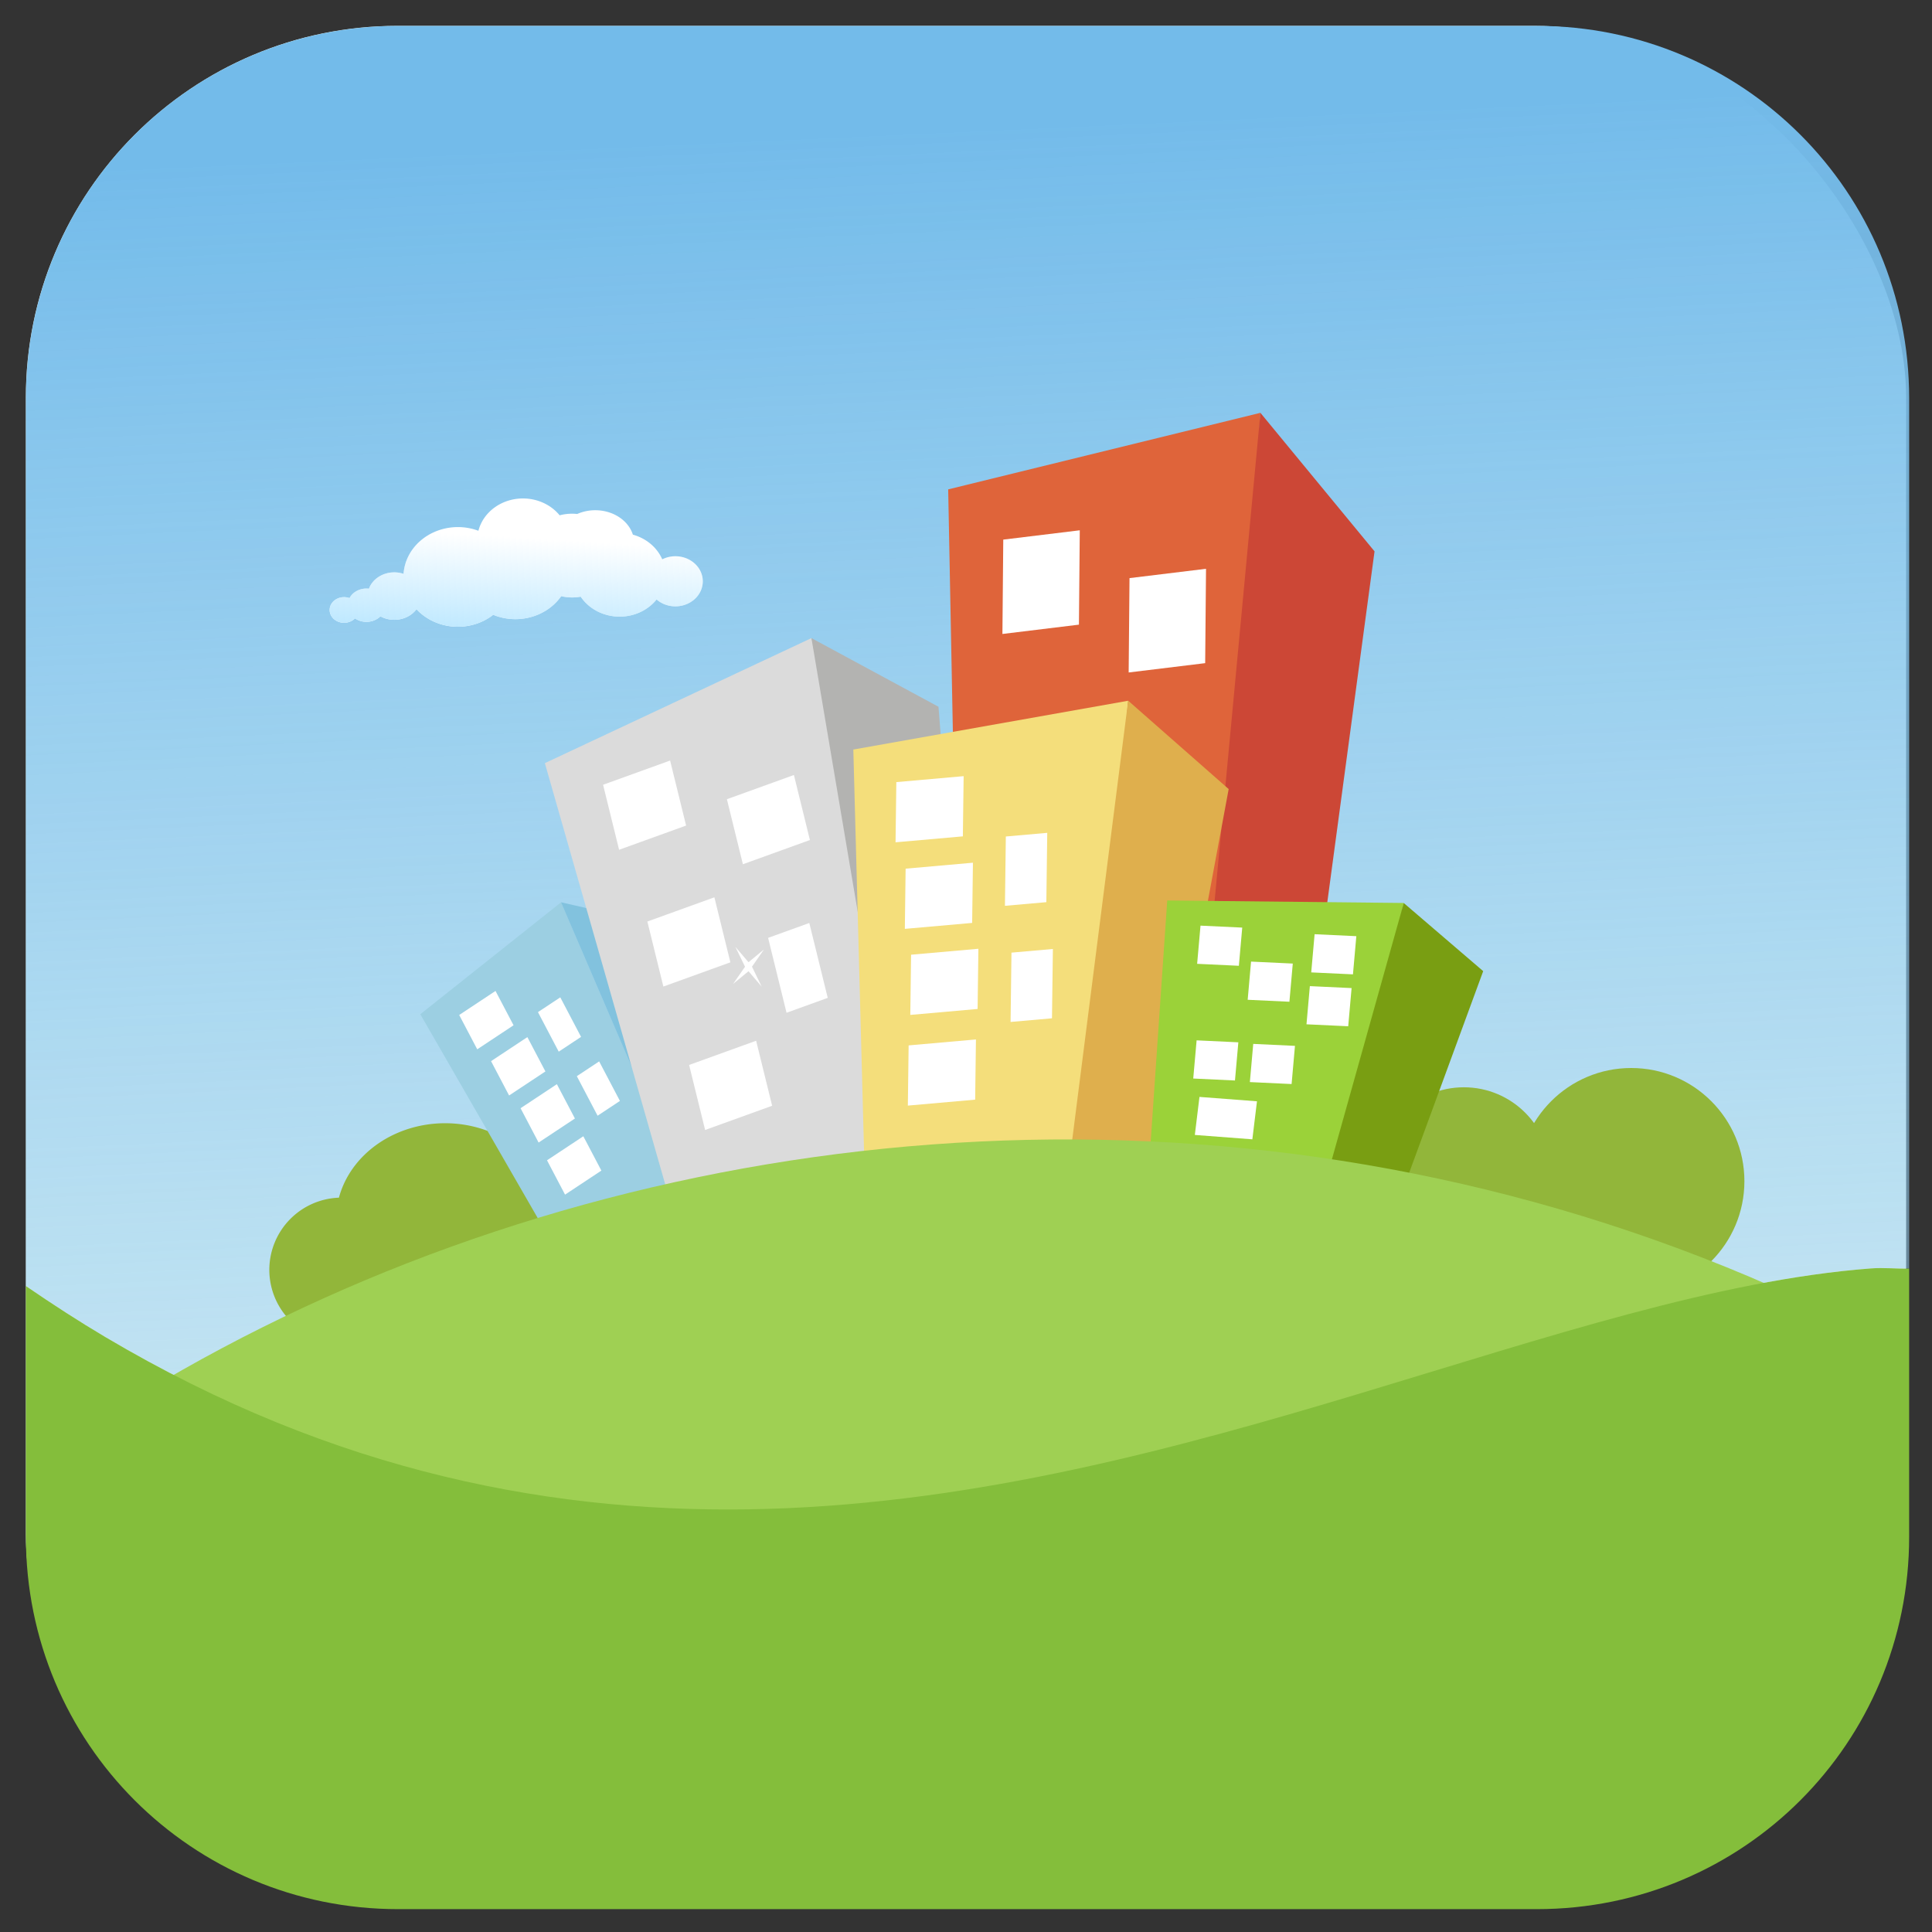 <?xml version="1.0" encoding="UTF-8" standalone="no"?>
<!-- Created with Inkscape (http://www.inkscape.org/) -->

<svg
   xmlns:dc="http://purl.org/dc/elements/1.1/"
   xmlns:cc="http://creativecommons.org/ns#"
   xmlns:rdf="http://www.w3.org/1999/02/22-rdf-syntax-ns#"
   xmlns:svg="http://www.w3.org/2000/svg"
   xmlns="http://www.w3.org/2000/svg"
   xmlns:xlink="http://www.w3.org/1999/xlink"
   xmlns:sodipodi="http://sodipodi.sourceforge.net/DTD/sodipodi-0.dtd"
   xmlns:inkscape="http://www.inkscape.org/namespaces/inkscape"
   width="50mm"
   height="50mm"
   viewBox="0 0 50 50"
   version="1.1"
   id="svg4789"
   inkscape:version="0.92.1 r"
   sodipodi:docname="12.svg">
  <rect x="0" y="0" width="50" height="50" fill="#333333" stroke="none"/>
  <defs
     id="defs4783">
    <linearGradient
       id="linearGradient4855"
       inkscape:collect="always">
      <stop
         id="stop4851"
         offset="0"
         style="stop-color:#73bbea;stop-opacity:1" />
      <stop
         id="stop4853"
         offset="1"
         style="stop-color:#bde8ff;stop-opacity:0;" />
    </linearGradient>
    <clipPath
       id="clipPath-033233189">
      <g
         transform="translate(0,-1004.4)"
         id="g4">
        <path
           d="m -24,13 c 0,1.105 -0.672,2 -1.5,2 -0.828,0 -1.5,-0.895 -1.5,-2 0,-1.105 0.672,-2 1.5,-2 0.828,0 1.5,0.895 1.5,2 z"
           transform="matrix(15.333,0,0,11.5,415,878.86)"
           id="path2"
           inkscape:connector-curvature="0"
           style="fill:#1890d0" />
      </g>
    </clipPath>
    <linearGradient
       inkscape:collect="always"
       id="linearGradient5011">
      <stop
         style="stop-color:#bde8ff;stop-opacity:1;"
         offset="0"
         id="stop5007" />
      <stop
         style="stop-color:#bde8ff;stop-opacity:0;"
         offset="1"
         id="stop5009" />
    </linearGradient>
    <linearGradient
       inkscape:collect="always"
       xlink:href="#linearGradient5011"
       id="linearGradient4806"
       gradientUnits="userSpaceOnUse"
       x1="-1416.806"
       y1="-772.532"
       x2="-1411.448"
       y2="-851.631" />
    <linearGradient
       inkscape:collect="always"
       xlink:href="#linearGradient4855"
       id="linearGradient4849"
       gradientUnits="userSpaceOnUse"
       x1="22.853"
       y1="250.351"
       x2="25.811"
       y2="315.03"
       gradientTransform="matrix(3.78,0,0,3.78,0,-933.543)" />
  </defs>
  <sodipodi:namedview
     id="base"
     pagecolor="#ffffff"
     bordercolor="#666666"
     borderopacity="1.0"
     inkscape:pageopacity="0.0"
     inkscape:pageshadow="2"
     inkscape:zoom="0.35"
     inkscape:cx="264.81302"
     inkscape:cy="-11.753481"
     inkscape:document-units="mm"
     inkscape:current-layer="layer1"
     showgrid="false" />
  <g
     inkscape:label="Layer 1"
     inkscape:groupmode="layer"
     id="layer1"
     transform="translate(0,-247)">
    <rect
       style="opacity:1;fill:#ebf5ef;fill-opacity:1;fill-rule:evenodd;stroke:none;stroke-width:0.274;stroke-linecap:round;stroke-linejoin:bevel;stroke-miterlimit:4;stroke-dasharray:none;stroke-dashoffset:0;stroke-opacity:1"
       id="rect4497-3-6-3"
       width="48.662"
       height="48.662"
       x="0.669"
       y="247.669"
       ry="9.619" />
    <path
       style="opacity:1;fill:url(#linearGradient4849);fill-opacity:1;fill-rule:evenodd;stroke:none;stroke-width:1.035;stroke-linecap:round;stroke-linejoin:bevel;stroke-miterlimit:4;stroke-dasharray:none;stroke-dashoffset:0;stroke-opacity:1"
       d="M 38.887 2.529 C 18.745 2.529 2.529 18.745 2.529 38.887 L 2.529 125.594 C 5.122 127.366 7.706 129.045 10.277 130.568 C 13.088 132.234 15.887 133.755 18.672 135.141 C 18.692 135.151 18.712 135.158 18.732 135.168 C 19.165 134.906 19.545 134.594 19.982 134.336 C 24.305 131.782 28.819 129.422 33.494 127.271 C 38.169 125.121 43.006 123.179 47.977 121.461 C 52.948 119.743 58.052 118.248 63.262 116.992 C 68.472 115.736 73.788 114.718 79.18 113.953 C 84.572 113.188 90.04 112.677 95.557 112.432 C 101.074 112.186 106.639 112.208 112.225 112.512 C 117.81 112.815 123.415 113.4 129.012 114.281 C 134.608 115.163 140.195 116.34 145.746 117.828 C 151.297 119.317 156.812 121.116 162.26 123.24 C 164.475 124.104 166.67 125.061 168.861 126.033 C 169.623 125.872 170.427 125.635 171.182 125.488 C 175.126 124.721 178.969 124.16 182.705 123.875 C 183.99 123.777 185.188 123.92 186.447 123.891 L 186.447 38.887 C 186.447 18.745 170.231 2.529 150.09 2.529 L 38.887 2.529 z "
       id="rect4497-3-6"
       transform="matrix(0.265,0,0,0.265,0,247)" />
    <path
       style="fill:#ffffff;stroke:none;stroke-width:0.265px;stroke-linecap:butt;stroke-linejoin:miter;stroke-opacity:1"
       d="m 18.342,265.915 0.412,1.77 1.648,-0.595 -0.412,-1.816 z"
       id="path4547-1"
       inkscape:connector-curvature="0" />
    <path
       style="fill:#ffffff;stroke:none;stroke-width:0.265px;stroke-linecap:butt;stroke-linejoin:miter;stroke-opacity:1"
       d="m 16.415,266.647 0.412,1.77 1.648,-0.595 -0.412,-1.816 z"
       id="path4547-3-9"
       inkscape:connector-curvature="0" />
    <path
       style="opacity:1;fill:#92b63a;fill-opacity:1;fill-rule:nonzero;stroke:none;stroke-width:0.37;stroke-linecap:round;stroke-linejoin:bevel;stroke-miterlimit:4;stroke-dasharray:none;stroke-dashoffset:0;stroke-opacity:1"
       d="m 11.517,276.069 a 2.827,2.51 0 0 0 -2.746,1.927 1.87,1.87 0 0 0 -1.801,1.867 1.87,1.87 0 0 0 1.87,1.87 1.87,1.87 0 0 0 1.564,-0.848 2.827,2.51 0 0 0 1.114,0.204 2.827,2.51 0 0 0 2.827,-2.51 2.827,2.51 0 0 0 -2.827,-2.51 z"
       id="path4845-4"
       inkscape:connector-curvature="0" />
    <rect
       style="opacity:1;fill:#ffffff;fill-opacity:1;fill-rule:nonzero;stroke:none;stroke-width:0.372;stroke-linecap:round;stroke-linejoin:bevel;stroke-miterlimit:4;stroke-dasharray:none;stroke-dashoffset:0;stroke-opacity:0"
       id="rect4564-7-0-1-7"
       width="1.285"
       height="1.574"
       x="-116.594"
       y="231.206"
       transform="matrix(0.815,-0.579,0.468,0.884,0,0)" />
    <rect
       style="opacity:1;fill:#ffffff;fill-opacity:1;fill-rule:nonzero;stroke:none;stroke-width:0.372;stroke-linecap:round;stroke-linejoin:bevel;stroke-miterlimit:4;stroke-dasharray:none;stroke-dashoffset:0;stroke-opacity:0"
       id="rect4564-3-3-4-8"
       width="1.285"
       height="1.574"
       x="-116.48"
       y="234.731"
       transform="matrix(0.815,-0.579,0.468,0.884,0,0)" />
    <path
       style="fill:#9ccfe2;fill-opacity:1;stroke:none;stroke-width:0.265px;stroke-linecap:butt;stroke-linejoin:miter;stroke-opacity:1"
       d="m 10.877,273.248 3.471,6.025 3.273,-1.7 -3.1,-7.222 z"
       id="path4541-9-6-4-0"
       inkscape:connector-curvature="0" />
    <path
       style="fill:#82c2de;fill-opacity:1;stroke:none;stroke-width:0.265px;stroke-linecap:butt;stroke-linejoin:miter;stroke-opacity:1"
       d="m 14.52,270.351 2.175,0.498 2.05,6.35 -1.125,0.374 z"
       id="path4543-1-2-5-6"
       inkscape:connector-curvature="0" />
    <path
       style="fill:#dbdbdb;fill-opacity:1;stroke:none;stroke-width:0.265px;stroke-linecap:butt;stroke-linejoin:miter;stroke-opacity:1"
       d="m 14.101,266.75 3.297,11.538 6.848,-1.837 -3.246,-12.937 z"
       id="path4541-1"
       inkscape:connector-curvature="0"
       sodipodi:nodetypes="ccccc" />
    <path
       style="fill:#b3b3b1;fill-opacity:1;stroke:none;stroke-width:0.265px;stroke-linecap:butt;stroke-linejoin:miter;stroke-opacity:1"
       d="m 21,263.514 3.288,1.777 0.907,11.461 -1.935,0.132 z"
       id="path4543-0"
       inkscape:connector-curvature="0" />
    <g
       id="g5017-9-6"
       transform="matrix(0.035,0,0,0.032,62.935,288.168)"
       style="stroke-width:29.557">
      <path
         inkscape:connector-curvature="0"
         id="path4848-4-3"
         d="m -1411.448,-883.381 a 33.87,33.87 0 0 0 -32.94,26.144 40.308,40.308 0 0 0 -15.172,-2.99 40.308,40.308 0 0 0 -40.184,37.837 19.728,19.193 0 0 0 -6.855,-1.222 19.728,19.193 0 0 0 -18.738,13.231 13.848,13.473 0 0 0 -1.842,-0.135 13.848,13.473 0 0 0 -12.508,7.729 10.662,10.373 0 0 0 -4.041,-0.78 10.662,10.373 0 0 0 -10.662,10.374 10.662,10.373 0 0 0 10.662,10.374 10.662,10.373 0 0 0 8.064,-3.596 13.848,13.473 0 0 0 8.485,2.846 13.848,13.473 0 0 0 10.304,-4.493 19.728,19.193 0 0 0 10.276,2.838 19.728,19.193 0 0 0 16.411,-8.562 40.308,40.308 0 0 0 30.628,14.174 40.308,40.308 0 0 0 26.112,-9.661 40.308,40.308 0 0 0 16.384,3.515 40.308,40.308 0 0 0 33.891,-18.566 33.87,33.87 0 0 0 8.079,1.02 33.87,33.87 0 0 0 6.335,-0.623 33.87,33.87 0 0 0 28.816,16.12 33.87,33.87 0 0 0 27.292,-13.876 20.262,20.262 0 0 0 13.907,5.56 20.262,20.262 0 0 0 20.262,-20.262 20.262,20.262 0 0 0 -20.262,-20.262 20.262,20.262 0 0 0 -9.718,2.507 33.87,33.87 0 0 0 -21.719,-19.956 28.815,26.677 0 0 0 -27.818,-19.76 28.815,26.677 0 0 0 -13.332,3.041 33.87,33.87 0 0 0 -3.765,-0.227 33.87,33.87 0 0 0 -9.242,1.295 33.87,33.87 0 0 0 -27.114,-13.631 z"
         style="opacity:1;fill:#ffffff;fill-opacity:1;fill-rule:nonzero;stroke:none;stroke-width:10.948;stroke-linecap:round;stroke-linejoin:bevel;stroke-miterlimit:4;stroke-dasharray:none;stroke-dashoffset:0;stroke-opacity:0" />
      <path
         inkscape:connector-curvature="0"
         id="path4848-2-7-2"
         d="m -1411.448,-883.381 a 33.87,33.87 0 0 0 -32.94,26.144 40.308,40.308 0 0 0 -15.172,-2.99 40.308,40.308 0 0 0 -40.184,37.837 19.728,19.193 0 0 0 -6.855,-1.222 19.728,19.193 0 0 0 -18.738,13.231 13.848,13.473 0 0 0 -1.842,-0.135 13.848,13.473 0 0 0 -12.508,7.729 10.662,10.373 0 0 0 -4.041,-0.78 10.662,10.373 0 0 0 -10.662,10.374 10.662,10.373 0 0 0 10.662,10.374 10.662,10.373 0 0 0 8.064,-3.596 13.848,13.473 0 0 0 8.485,2.846 13.848,13.473 0 0 0 10.304,-4.493 19.728,19.193 0 0 0 10.276,2.838 19.728,19.193 0 0 0 16.411,-8.562 40.308,40.308 0 0 0 30.628,14.174 40.308,40.308 0 0 0 26.112,-9.661 40.308,40.308 0 0 0 16.384,3.515 40.308,40.308 0 0 0 33.891,-18.566 33.87,33.87 0 0 0 8.079,1.02 33.87,33.87 0 0 0 6.335,-0.623 33.87,33.87 0 0 0 28.816,16.12 33.87,33.87 0 0 0 27.292,-13.876 20.262,20.262 0 0 0 13.907,5.56 20.262,20.262 0 0 0 20.262,-20.262 20.262,20.262 0 0 0 -20.262,-20.262 20.262,20.262 0 0 0 -9.718,2.507 33.87,33.87 0 0 0 -21.719,-19.956 28.815,26.677 0 0 0 -27.818,-19.76 28.815,26.677 0 0 0 -13.332,3.041 33.87,33.87 0 0 0 -3.765,-0.227 33.87,33.87 0 0 0 -9.242,1.295 33.87,33.87 0 0 0 -27.114,-13.631 z"
         style="opacity:1;fill:url(#linearGradient4806);fill-opacity:1;fill-rule:nonzero;stroke:none;stroke-width:10.948;stroke-linecap:round;stroke-linejoin:bevel;stroke-miterlimit:4;stroke-dasharray:none;stroke-dashoffset:0;stroke-opacity:0" />
    </g>
    <rect
       style="opacity:1;fill:#ffffff;fill-opacity:1;fill-rule:nonzero;stroke:none;stroke-width:0.371;stroke-linecap:round;stroke-linejoin:bevel;stroke-miterlimit:4;stroke-dasharray:none;stroke-dashoffset:0;stroke-opacity:0"
       id="rect4564-0"
       width="1.843"
       height="1.733"
       x="-45.941"
       y="259.592"
       transform="matrix(0.941,-0.34,0.239,0.971,0,0)" />
    <rect
       style="opacity:1;fill:#ffffff;fill-opacity:1;fill-rule:nonzero;stroke:none;stroke-width:0.371;stroke-linecap:round;stroke-linejoin:bevel;stroke-miterlimit:4;stroke-dasharray:none;stroke-dashoffset:0;stroke-opacity:0"
       id="rect4564-6-6"
       width="1.843"
       height="1.733"
       x="-48.978"
       y="258.143"
       transform="matrix(0.941,-0.34,0.239,0.971,0,0)" />
    <rect
       style="opacity:1;fill:#ffffff;fill-opacity:1;fill-rule:nonzero;stroke:none;stroke-width:0.371;stroke-linecap:round;stroke-linejoin:bevel;stroke-miterlimit:4;stroke-dasharray:none;stroke-dashoffset:0;stroke-opacity:0"
       id="rect4564-7-1"
       width="1.843"
       height="1.733"
       x="-48.71"
       y="261.882"
       transform="matrix(0.941,-0.34,0.239,0.971,0,0)" />
    <rect
       style="opacity:1;fill:#ffffff;fill-opacity:1;fill-rule:nonzero;stroke:none;stroke-width:0.371;stroke-linecap:round;stroke-linejoin:bevel;stroke-miterlimit:4;stroke-dasharray:none;stroke-dashoffset:0;stroke-opacity:0"
       id="rect4564-5-5"
       width="1.133"
       height="1.996"
       x="-45.762"
       y="263.35"
       transform="matrix(0.941,-0.34,0.239,0.971,0,0)" />
    <rect
       style="opacity:1;fill:#ffffff;fill-opacity:1;fill-rule:nonzero;stroke:none;stroke-width:0.371;stroke-linecap:round;stroke-linejoin:bevel;stroke-miterlimit:4;stroke-dasharray:none;stroke-dashoffset:0;stroke-opacity:0"
       id="rect4564-3-5"
       width="1.843"
       height="1.733"
       x="-48.547"
       y="265.762"
       transform="matrix(0.941,-0.34,0.239,0.971,0,0)" />
    <rect
       style="opacity:1;fill:#ffffff;fill-opacity:1;fill-rule:nonzero;stroke:none;stroke-width:0.371;stroke-linecap:round;stroke-linejoin:bevel;stroke-miterlimit:4;stroke-dasharray:none;stroke-dashoffset:0;stroke-opacity:0"
       id="rect4564-2-6-0-4"
       width="1.127"
       height="1.004"
       x="-116.88"
       y="238.602"
       transform="matrix(0.834,-0.552,0.465,0.885,0,0)" />
    <path
       style="fill:#ffffff;stroke:none;stroke-width:0.265px;stroke-linecap:butt;stroke-linejoin:miter;stroke-opacity:1"
       d="m 29.194,260.023 -0.048,2.562 1.882,-0.231 0.06,-2.624 z"
       id="path4547-5-7"
       inkscape:connector-curvature="0" />
    <path
       style="fill:#ffffff;stroke:none;stroke-width:0.265px;stroke-linecap:butt;stroke-linejoin:miter;stroke-opacity:1"
       d="m 26.984,260.342 -0.048,2.562 1.882,-0.231 0.06,-2.624 z"
       id="path4547-3-6-5"
       inkscape:connector-curvature="0" />
    <path
       sodipodi:type="star"
       style="opacity:1;fill:#ffffff;fill-opacity:1;fill-rule:nonzero;stroke:none;stroke-width:10.52;stroke-linecap:round;stroke-linejoin:bevel;stroke-miterlimit:4;stroke-dasharray:none;stroke-dashoffset:0;stroke-opacity:1"
       id="path4513-6-7-1-2-6"
       sodipodi:sides="4"
       sodipodi:cx="641.5824"
       sodipodi:cy="-123.6247"
       sodipodi:r1="16.903608"
       sodipodi:r2="2.9012835"
       sodipodi:arg1="0.60554466"
       sodipodi:arg2="1.3092845"
       inkscape:flatsided="false"
       inkscape:rounded="0"
       inkscape:randomized="0"
       d="m 655.48,-114.003 -13.148,-6.819 -10.372,11.095 6.819,-13.148 -11.095,-10.372 13.148,6.819 10.372,-11.095 -6.819,13.148 z"
       inkscape:transform-center-y="-9.2929857e-06"
       transform="matrix(0.03,0.01,-0.008,0.039,-0.865,270.424)" />
    <path
       style="fill:#df643a;fill-opacity:1;stroke:none;stroke-width:0.265px;stroke-linecap:butt;stroke-linejoin:miter;stroke-opacity:1"
       d="m 24.539,259.665 0.327,16.911 6.501,0.152 1.252,-19.044 z"
       id="path4541-9-9"
       inkscape:connector-curvature="0" />
    <path
       style="fill:#cc4736;fill-opacity:1;stroke:none;stroke-width:0.265px;stroke-linecap:butt;stroke-linejoin:miter;stroke-opacity:1"
       d="m 32.619,257.684 2.954,3.585 -2.149,15.962 -2.551,-0.931 z"
       id="path4543-1-3"
       inkscape:connector-curvature="0"
       sodipodi:nodetypes="ccccc" />
    <rect
       style="opacity:1;fill:#ffffff;fill-opacity:1;fill-rule:nonzero;stroke:none;stroke-width:0.372;stroke-linecap:round;stroke-linejoin:bevel;stroke-miterlimit:4;stroke-dasharray:none;stroke-dashoffset:0;stroke-opacity:0"
       id="rect4564-2-7"
       width="1.994"
       height="2.442"
       x="31.847"
       y="265.815"
       transform="matrix(0.993,-0.121,-0.009,1,0,0)" />
    <rect
       style="opacity:1;fill:#ffffff;fill-opacity:1;fill-rule:nonzero;stroke:none;stroke-width:0.372;stroke-linecap:round;stroke-linejoin:bevel;stroke-miterlimit:4;stroke-dasharray:none;stroke-dashoffset:0;stroke-opacity:0"
       id="rect4564-6-7-4"
       width="1.994"
       height="2.442"
       x="28.544"
       y="264.419"
       transform="matrix(0.993,-0.121,-0.009,1,0,0)" />
    <rect
       style="opacity:1;fill:#ffffff;fill-opacity:1;fill-rule:nonzero;stroke:none;stroke-width:0.372;stroke-linecap:round;stroke-linejoin:bevel;stroke-miterlimit:4;stroke-dasharray:none;stroke-dashoffset:0;stroke-opacity:0"
       id="rect4564-7-0-5"
       width="1.994"
       height="2.442"
       x="28.834"
       y="269.689"
       transform="matrix(0.993,-0.121,-0.009,1,0,0)" />
    <rect
       style="opacity:1;fill:#ffffff;fill-opacity:1;fill-rule:nonzero;stroke:none;stroke-width:0.372;stroke-linecap:round;stroke-linejoin:bevel;stroke-miterlimit:4;stroke-dasharray:none;stroke-dashoffset:0;stroke-opacity:0"
       id="rect4564-5-9-2"
       width="1.226"
       height="2.813"
       x="32.024"
       y="271.759"
       transform="matrix(0.993,-0.121,-0.009,1,0,0)" />
    <rect
       style="opacity:1;fill:#ffffff;fill-opacity:1;fill-rule:nonzero;stroke:none;stroke-width:0.372;stroke-linecap:round;stroke-linejoin:bevel;stroke-miterlimit:4;stroke-dasharray:none;stroke-dashoffset:0;stroke-opacity:0"
       id="rect4564-3-3-5"
       width="1.994"
       height="2.442"
       x="29.01"
       y="275.158"
       transform="matrix(0.993,-0.121,-0.009,1,0,0)" />
    <path
       style="fill:#ffffff;stroke:none;stroke-width:0.265px;stroke-linecap:butt;stroke-linejoin:miter;stroke-opacity:1"
       d="m 26.182,266.626 -0.042,1.634 1.657,-0.147 0.053,-1.674 z"
       id="path4547-5-6-4"
       inkscape:connector-curvature="0" />
    <path
       style="fill:#ffffff;stroke:none;stroke-width:0.265px;stroke-linecap:butt;stroke-linejoin:miter;stroke-opacity:1"
       d="m 24.236,266.829 -0.042,1.634 1.657,-0.147 0.053,-1.674 z"
       id="path4547-3-6-0-74"
       inkscape:connector-curvature="0" />
    <path
       style="fill:#f4de7b;fill-opacity:1;stroke:none;stroke-width:0.265px;stroke-linecap:butt;stroke-linejoin:miter;stroke-opacity:1"
       d="m 22.084,266.398 0.288,10.786 5.723,0.097 1.102,-12.146 z"
       id="path4541-9-6-43"
       inkscape:connector-curvature="0" />
    <path
       style="fill:#dfaf4d;fill-opacity:1;stroke:none;stroke-width:0.265px;stroke-linecap:butt;stroke-linejoin:miter;stroke-opacity:1"
       d="m 29.197,265.134 2.601,2.287 -1.892,10.181 -2.22,-0.61 z"
       id="path4543-1-2-0"
       inkscape:connector-curvature="0"
       sodipodi:nodetypes="ccccc" />
    <rect
       style="opacity:1;fill:#ffffff;fill-opacity:1;fill-rule:nonzero;stroke:none;stroke-width:0.371;stroke-linecap:round;stroke-linejoin:bevel;stroke-miterlimit:4;stroke-dasharray:none;stroke-dashoffset:0;stroke-opacity:0"
       id="rect4564-2-6-7"
       width="1.749"
       height="1.558"
       x="27.251"
       y="274.106"
       transform="matrix(0.996,-0.088,-0.013,1,0,0)" />
    <rect
       style="opacity:1;fill:#ffffff;fill-opacity:1;fill-rule:nonzero;stroke:none;stroke-width:0.371;stroke-linecap:round;stroke-linejoin:bevel;stroke-miterlimit:4;stroke-dasharray:none;stroke-dashoffset:0;stroke-opacity:0"
       id="rect4564-6-7-1-8"
       width="1.749"
       height="1.558"
       x="26.809"
       y="269.6"
       transform="matrix(0.996,-0.088,-0.013,1,0,0)" />
    <rect
       style="opacity:1;fill:#ffffff;fill-opacity:1;fill-rule:nonzero;stroke:none;stroke-width:0.371;stroke-linecap:round;stroke-linejoin:bevel;stroke-miterlimit:4;stroke-dasharray:none;stroke-dashoffset:0;stroke-opacity:0"
       id="rect4564-7-0-8-68"
       width="1.749"
       height="1.558"
       x="27.08"
       y="271.864"
       transform="matrix(0.996,-0.088,-0.013,1,0,0)" />
    <rect
       style="opacity:1;fill:#ffffff;fill-opacity:1;fill-rule:nonzero;stroke:none;stroke-width:0.371;stroke-linecap:round;stroke-linejoin:bevel;stroke-miterlimit:4;stroke-dasharray:none;stroke-dashoffset:0;stroke-opacity:0"
       id="rect4564-5-9-7-8"
       width="1.076"
       height="1.794"
       x="29.862"
       y="274.282"
       transform="matrix(0.996,-0.088,-0.013,1,0,0)" />
    <rect
       style="opacity:1;fill:#ffffff;fill-opacity:1;fill-rule:nonzero;stroke:none;stroke-width:0.371;stroke-linecap:round;stroke-linejoin:bevel;stroke-miterlimit:4;stroke-dasharray:none;stroke-dashoffset:0;stroke-opacity:0"
       id="rect4564-3-3-9-4"
       width="1.749"
       height="1.558"
       x="27.218"
       y="276.45"
       transform="matrix(0.996,-0.088,-0.013,1,0,0)" />
    <rect
       style="opacity:1;fill:#ffffff;fill-opacity:1;fill-rule:nonzero;stroke:none;stroke-width:0.371;stroke-linecap:round;stroke-linejoin:bevel;stroke-miterlimit:4;stroke-dasharray:none;stroke-dashoffset:0;stroke-opacity:0"
       id="rect4564-7-0-2-3"
       width="1.698"
       height="1.554"
       x="65.113"
       y="269.136"
       transform="matrix(0.999,0.052,-0.117,0.993,0,0)" />
    <rect
       style="opacity:1;fill:#ffffff;fill-opacity:1;fill-rule:nonzero;stroke:none;stroke-width:0.371;stroke-linecap:round;stroke-linejoin:bevel;stroke-miterlimit:4;stroke-dasharray:none;stroke-dashoffset:0;stroke-opacity:0"
       id="rect4564-5-9-0-1"
       width="1.044"
       height="1.79"
       x="67.83"
       y="270.453"
       transform="matrix(0.999,0.052,-0.117,0.993,0,0)" />
    <rect
       style="opacity:1;fill:#ffffff;fill-opacity:1;fill-rule:nonzero;stroke:none;stroke-width:0.371;stroke-linecap:round;stroke-linejoin:bevel;stroke-miterlimit:4;stroke-dasharray:none;stroke-dashoffset:0;stroke-opacity:0"
       id="rect4564-3-3-2-4"
       width="1.698"
       height="1.554"
       x="65.263"
       y="272.615"
       transform="matrix(0.999,0.052,-0.117,0.993,0,0)" />
    <path
       style="fill:#ffffff;stroke:none;stroke-width:0.265px;stroke-linecap:butt;stroke-linejoin:miter;stroke-opacity:1"
       d="m 33.671,270.947 -0.144,1.029 1.416,0.108 0.156,-1.053 z"
       id="path4547-5-6-3-9"
       inkscape:connector-curvature="0" />
    <path
       style="fill:#ffffff;stroke:none;stroke-width:0.265px;stroke-linecap:butt;stroke-linejoin:miter;stroke-opacity:1"
       d="m 32.006,270.839 -0.144,1.029 1.416,0.108 0.156,-1.053 z"
       id="path4547-3-6-0-7-2"
       inkscape:connector-curvature="0" />
    <path
       style="fill:#9bd239;fill-opacity:1;stroke:none;stroke-width:0.265px;stroke-linecap:butt;stroke-linejoin:miter;stroke-opacity:1"
       d="m 30.208,270.304 -0.471,6.861 4.851,0.757 1.741,-7.553 z"
       id="path4541-9-6-5-0"
       inkscape:connector-curvature="0" />
    <circle
       style="opacity:1;fill:#92b63a;fill-opacity:1;fill-rule:nonzero;stroke:none;stroke-width:0.37;stroke-linecap:round;stroke-linejoin:bevel;stroke-miterlimit:4;stroke-dasharray:none;stroke-dashoffset:0;stroke-opacity:1"
       id="path4850-6"
       cx="37.885"
       cy="277.382"
       r="2.243" />
    <path
       style="fill:#799e12;fill-opacity:1;stroke:none;stroke-width:0.265px;stroke-linecap:butt;stroke-linejoin:miter;stroke-opacity:1"
       d="m 36.329,270.37 2.056,1.763 -2.281,6.213 -1.757,-0.905 z"
       id="path4543-1-2-9-8"
       inkscape:connector-curvature="0"
       sodipodi:nodetypes="ccccc" />
    <circle
       style="opacity:1;fill:#92b63a;fill-opacity:1;fill-rule:nonzero;stroke:none;stroke-width:0.37;stroke-linecap:round;stroke-linejoin:bevel;stroke-miterlimit:4;stroke-dasharray:none;stroke-dashoffset:0;stroke-opacity:1"
       id="path4850-3-9"
       cx="42.216"
       cy="277.569"
       r="2.929" />
    <rect
       style="opacity:1;fill:#ffffff;fill-opacity:1;fill-rule:nonzero;stroke:none;stroke-width:0.371;stroke-linecap:round;stroke-linejoin:bevel;stroke-miterlimit:4;stroke-dasharray:none;stroke-dashoffset:0;stroke-opacity:0"
       id="rect4564-6-7-1-3-6"
       width="1.127"
       height="1.004"
       x="-117.165"
       y="235.698"
       transform="matrix(0.834,-0.552,0.465,0.885,0,0)" />
    <rect
       style="opacity:1;fill:#ffffff;fill-opacity:1;fill-rule:nonzero;stroke:none;stroke-width:0.371;stroke-linecap:round;stroke-linejoin:bevel;stroke-miterlimit:4;stroke-dasharray:none;stroke-dashoffset:0;stroke-opacity:0"
       id="rect4564-7-0-8-6-6"
       width="1.127"
       height="1.004"
       x="-116.99"
       y="237.157"
       transform="matrix(0.834,-0.552,0.465,0.885,0,0)" />
    <rect
       style="opacity:1;fill:#ffffff;fill-opacity:1;fill-rule:nonzero;stroke:none;stroke-width:0.371;stroke-linecap:round;stroke-linejoin:bevel;stroke-miterlimit:4;stroke-dasharray:none;stroke-dashoffset:0;stroke-opacity:0"
       id="rect4564-6-7-1-2-4"
       width="1.081"
       height="0.992"
       x="54.836"
       y="269.456"
       transform="matrix(0.999,0.047,-0.088,0.996,0,0)" />
    <rect
       style="opacity:1;fill:#ffffff;fill-opacity:1;fill-rule:nonzero;stroke:none;stroke-width:0.371;stroke-linecap:round;stroke-linejoin:bevel;stroke-miterlimit:4;stroke-dasharray:none;stroke-dashoffset:0;stroke-opacity:0"
       id="rect4564-3-3-9-7-9"
       width="1.493"
       height="0.991"
       x="64.197"
       y="272.416"
       transform="matrix(0.997,0.076,-0.121,0.993,0,0)" />
    <rect
       style="opacity:1;fill:#ffffff;fill-opacity:1;fill-rule:nonzero;stroke:none;stroke-width:0.371;stroke-linecap:round;stroke-linejoin:bevel;stroke-miterlimit:4;stroke-dasharray:none;stroke-dashoffset:0;stroke-opacity:0"
       id="rect4564-6-7-1-2-3-5"
       width="1.081"
       height="0.992"
       x="56.222"
       y="270.325"
       transform="matrix(0.999,0.047,-0.088,0.996,0,0)" />
    <rect
       style="opacity:1;fill:#ffffff;fill-opacity:1;fill-rule:nonzero;stroke:none;stroke-width:0.371;stroke-linecap:round;stroke-linejoin:bevel;stroke-miterlimit:4;stroke-dasharray:none;stroke-dashoffset:0;stroke-opacity:0"
       id="rect4564-6-7-1-2-6-0"
       width="1.081"
       height="0.992"
       x="57.799"
       y="269.539"
       transform="matrix(0.999,0.047,-0.088,0.996,0,0)" />
    <rect
       style="opacity:1;fill:#ffffff;fill-opacity:1;fill-rule:nonzero;stroke:none;stroke-width:0.371;stroke-linecap:round;stroke-linejoin:bevel;stroke-miterlimit:4;stroke-dasharray:none;stroke-dashoffset:0;stroke-opacity:0"
       id="rect4564-6-7-1-2-1-4"
       width="1.081"
       height="0.992"
       x="54.997"
       y="272.429"
       transform="matrix(0.999,0.047,-0.088,0.996,0,0)" />
    <rect
       style="opacity:1;fill:#ffffff;fill-opacity:1;fill-rule:nonzero;stroke:none;stroke-width:0.371;stroke-linecap:round;stroke-linejoin:bevel;stroke-miterlimit:4;stroke-dasharray:none;stroke-dashoffset:0;stroke-opacity:0"
       id="rect4564-6-7-1-2-2-8"
       width="1.081"
       height="0.992"
       x="56.466"
       y="272.452"
       transform="matrix(0.999,0.047,-0.088,0.996,0,0)" />
    <rect
       style="opacity:1;fill:#ffffff;fill-opacity:1;fill-rule:nonzero;stroke:none;stroke-width:0.371;stroke-linecap:round;stroke-linejoin:bevel;stroke-miterlimit:4;stroke-dasharray:none;stroke-dashoffset:0;stroke-opacity:0"
       id="rect4564-6-7-1-2-9-7"
       width="1.081"
       height="0.992"
       x="57.795"
       y="270.888"
       transform="matrix(0.999,0.047,-0.088,0.996,0,0)" />
    <rect
       style="opacity:1;fill:#ffffff;fill-opacity:1;fill-rule:nonzero;stroke:none;stroke-width:0.371;stroke-linecap:round;stroke-linejoin:bevel;stroke-miterlimit:4;stroke-dasharray:none;stroke-dashoffset:0;stroke-opacity:0"
       id="rect4564-5-9-7-3-1"
       width="1.076"
       height="1.794"
       x="29.676"
       y="271.26"
       transform="matrix(0.996,-0.088,-0.013,1,0,0)" />
    <rect
       style="opacity:1;fill:#ffffff;fill-opacity:1;fill-rule:nonzero;stroke:none;stroke-width:0.371;stroke-linecap:round;stroke-linejoin:bevel;stroke-miterlimit:4;stroke-dasharray:none;stroke-dashoffset:0;stroke-opacity:0"
       id="rect4564-5-9-7-1-7"
       width="0.693"
       height="1.156"
       x="-115.197"
       y="238.715"
       transform="matrix(0.834,-0.552,0.465,0.885,0,0)" />
    <rect
       style="opacity:1;fill:#ffffff;fill-opacity:1;fill-rule:nonzero;stroke:none;stroke-width:0.371;stroke-linecap:round;stroke-linejoin:bevel;stroke-miterlimit:4;stroke-dasharray:none;stroke-dashoffset:0;stroke-opacity:0"
       id="rect4564-3-3-9-0-2"
       width="1.127"
       height="1.004"
       x="-116.901"
       y="240.112"
       transform="matrix(0.834,-0.552,0.465,0.885,0,0)" />
    <rect
       style="opacity:1;fill:#ffffff;fill-opacity:1;fill-rule:nonzero;stroke:none;stroke-width:0.371;stroke-linecap:round;stroke-linejoin:bevel;stroke-miterlimit:4;stroke-dasharray:none;stroke-dashoffset:0;stroke-opacity:0"
       id="rect4564-5-9-7-3-6-7"
       width="0.693"
       height="1.156"
       x="-115.317"
       y="236.767"
       transform="matrix(0.834,-0.552,0.465,0.885,0,0)" />
    <path
       style="opacity:1;fill:#9fd053;fill-opacity:1;fill-rule:evenodd;stroke:none;stroke-width:0.274;stroke-linecap:round;stroke-linejoin:bevel;stroke-miterlimit:4;stroke-dasharray:none;stroke-dashoffset:0;stroke-opacity:1"
       d="m 47.265,280.954 c -0.655,-0.315 -1.312,-0.626 -1.974,-0.906 -1.629,-0.689 -3.278,-1.272 -4.938,-1.755 -1.66,-0.483 -3.331,-0.864 -5.004,-1.15 -1.674,-0.286 -3.35,-0.475 -5.02,-0.574 -1.67,-0.098 -3.335,-0.106 -4.984,-0.026 -1.65,0.08 -3.285,0.245 -4.897,0.493 -1.612,0.248 -3.202,0.578 -4.76,0.985 -1.558,0.407 -3.084,0.892 -4.571,1.449 -1.487,0.557 -2.933,1.187 -4.331,1.884 -1.398,0.697 -2.748,1.462 -4.041,2.29 -0.131,0.084 -0.244,0.185 -0.374,0.27 0.827,0.445 1.649,0.848 2.468,1.21 0.825,0.364 1.645,0.687 2.461,0.972 0.816,0.285 1.628,0.531 2.436,0.743 0.807,0.211 1.61,0.388 2.408,0.531 0.798,0.144 1.592,0.255 2.381,0.337 0.789,0.082 1.573,0.134 2.351,0.16 0.779,0.026 1.552,0.025 2.321,0 1.537,-0.05 3.054,-0.194 4.548,-0.411 1.494,-0.217 2.967,-0.505 4.416,-0.842 1.449,-0.337 2.874,-0.724 4.274,-1.135 2.801,-0.824 5.503,-1.75 8.094,-2.596 1.296,-0.423 2.563,-0.825 3.802,-1.184 1.002,-0.29 1.971,-0.525 2.934,-0.746 z"
       id="path4918"
       inkscape:connector-curvature="0" />
    <path
       style="opacity:1;fill:#84be3b;fill-opacity:1;fill-rule:evenodd;stroke:none;stroke-width:1.035;stroke-linecap:round;stroke-linejoin:bevel;stroke-miterlimit:4;stroke-dasharray:none;stroke-dashoffset:0;stroke-opacity:1"
       d="m 186.447,123.891 c -1.259,0.03 -2.458,-0.114 -3.742,-0.016 -3.736,0.285 -7.579,0.846 -11.523,1.613 -3.944,0.767 -7.99,1.739 -12.133,2.846 -4.143,1.106 -8.383,2.347 -12.715,3.65 -8.664,2.607 -17.7,5.465 -27.066,8.006 -4.683,1.27 -9.448,2.462 -14.293,3.502 -4.845,1.04 -9.77,1.93 -14.768,2.598 -4.997,0.668 -10.068,1.115 -15.209,1.268 -2.57,0.076 -5.157,0.079 -7.762,0 -2.604,-0.079 -5.226,-0.24 -7.863,-0.492 -2.637,-0.252 -5.292,-0.596 -7.961,-1.039 -2.669,-0.443 -5.353,-0.987 -8.053,-1.639 -2.7,-0.652 -5.415,-1.412 -8.145,-2.291 -2.729,-0.879 -5.473,-1.875 -8.23,-2.998 -2.758,-1.123 -5.528,-2.373 -8.312,-3.758 -2.785,-1.385 -5.584,-2.907 -8.395,-4.572 -2.571,-1.524 -5.156,-3.202 -7.748,-4.975 v 24.496 c 0,20.141 16.216,36.357 36.357,36.357 H 150.09 c 20.141,0 36.357,-16.216 36.357,-36.357 z"
       id="path4915"
       transform="matrix(0.265,0,0,0.265,0,247)"
       inkscape:connector-curvature="0"
       sodipodi:nodetypes="csccccsccscsscscscssssc" />
  </g>
</svg>
